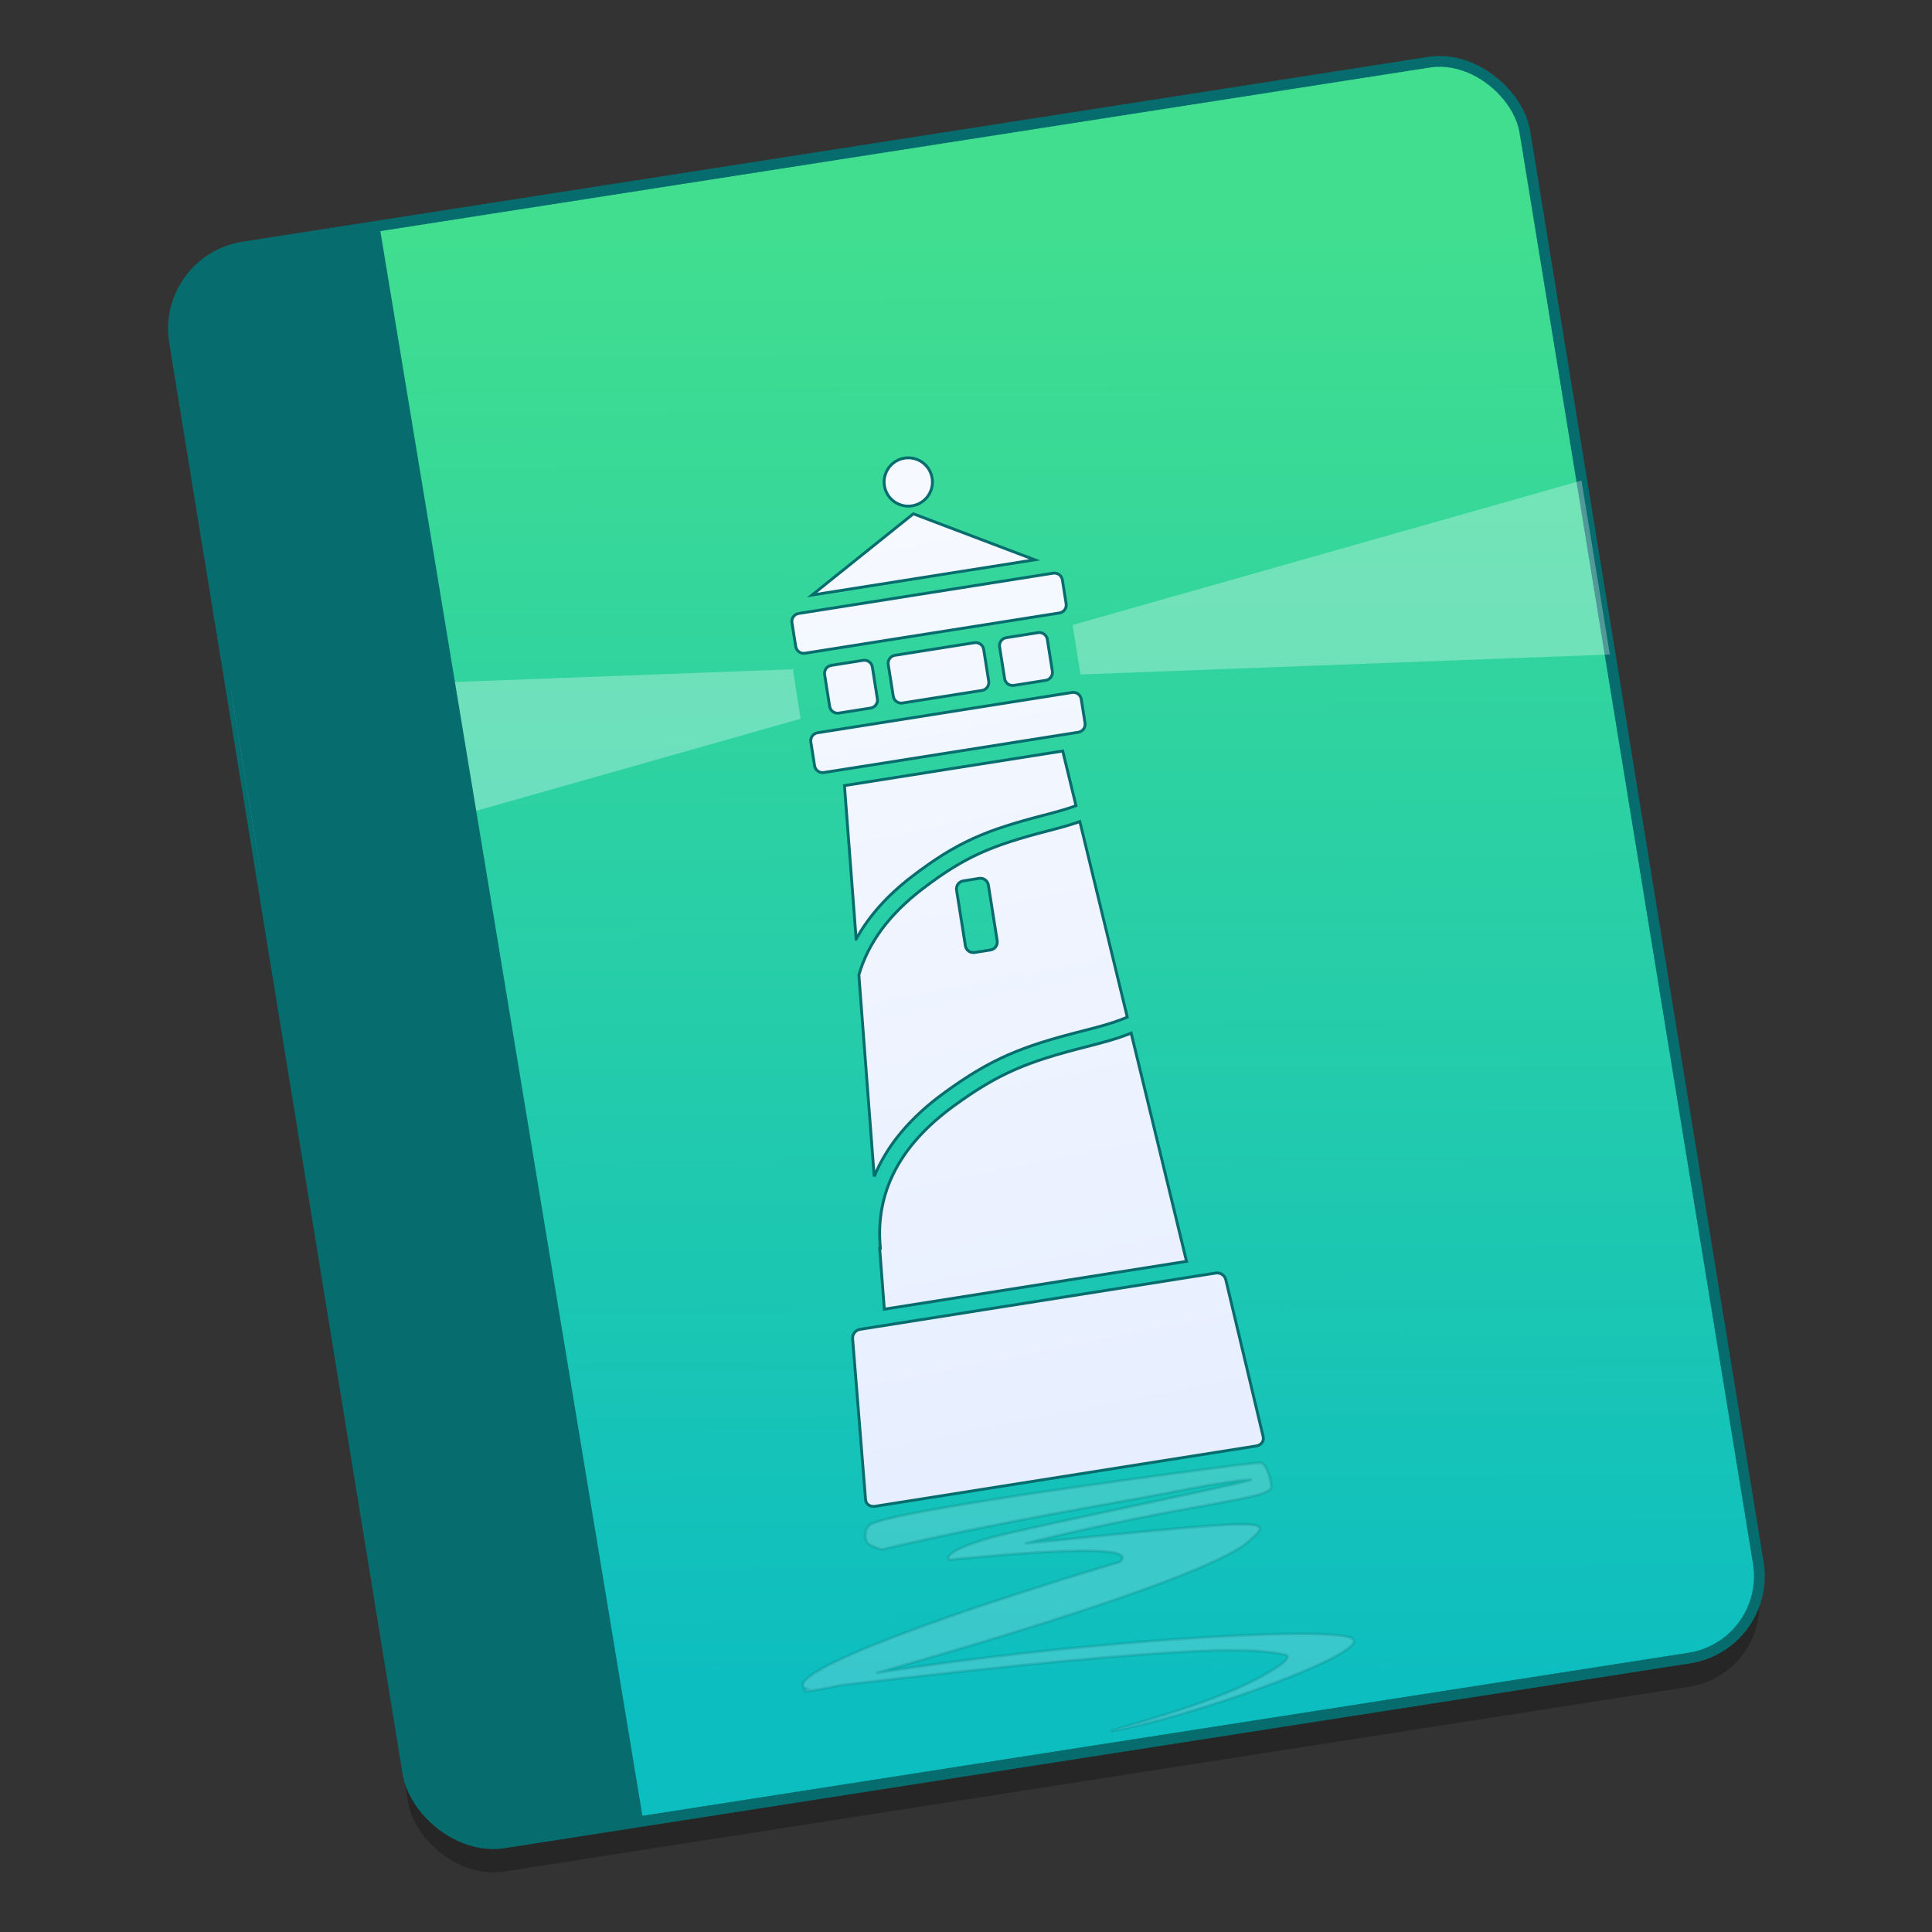 <?xml version="1.0" encoding="UTF-8" standalone="no"?>
<!-- Created with Inkscape (http://www.inkscape.org/) -->

<svg
   xmlns:osb="http://www.openswatchbook.org/uri/2009/osb"
   xmlns:dc="http://purl.org/dc/elements/1.1/"
   xmlns:cc="http://creativecommons.org/ns#"
   xmlns:rdf="http://www.w3.org/1999/02/22-rdf-syntax-ns#"
   xmlns:svg="http://www.w3.org/2000/svg"
   xmlns="http://www.w3.org/2000/svg"
   xmlns:xlink="http://www.w3.org/1999/xlink"
   xmlns:sodipodi="http://sodipodi.sourceforge.net/DTD/sodipodi-0.dtd"
   xmlns:inkscape="http://www.inkscape.org/namespaces/inkscape"
   width="128"
   height="128"
   viewBox="0 0 33.867 33.867"
   version="1.1"
   id="svg8"
   inkscape:version="0.92.4 (5da689c313, 2019-01-14)"
   sodipodi:docname="deepin-manual.svg">
  <rect x="0" y="0" width="33.867" height="33.867" fill="#333333" stroke="none"/>
  <defs
     id="defs2">
    <linearGradient
       inkscape:collect="always"
       id="linearGradient2602">
      <stop
         style="stop-color:#f6f9ff;stop-opacity:1"
         offset="0"
         id="stop2598" />
      <stop
         style="stop-color:#e5edff;stop-opacity:1"
         offset="1"
         id="stop2600" />
    </linearGradient>
    <linearGradient
       id="linearGradient908"
       inkscape:collect="always">
      <stop
         id="stop904"
         offset="0"
         style="stop-color:#41de8f;stop-opacity:1" />
      <stop
         id="stop906"
         offset="1"
         style="stop-color:#0dbec0;stop-opacity:1" />
    </linearGradient>
    <linearGradient
       id="linearGradient6987"
       osb:paint="solid">
      <stop
         style="stop-color:#77d2fb;stop-opacity:1;"
         offset="0"
         id="stop6985" />
    </linearGradient>
    <linearGradient
       gradientTransform="matrix(0.949,0,0,0.949,-1.216,14.456)"
       y2="291.644"
       x2="-34.308"
       y1="265.144"
       x1="-30.291"
       gradientUnits="userSpaceOnUse"
       id="linearGradient918"
       xlink:href="#linearGradient908"
       inkscape:collect="always" />
    <linearGradient
       inkscape:collect="always"
       xlink:href="#linearGradient2602"
       id="linearGradient2604"
       x1="37"
       y1="7"
       x2="42"
       y2="139.582"
       gradientUnits="userSpaceOnUse" />
    <linearGradient
       inkscape:collect="always"
       xlink:href="#linearGradient2602"
       id="linearGradient2627"
       gradientUnits="userSpaceOnUse"
       x1="37"
       y1="7"
       x2="42"
       y2="139.582" />
    <linearGradient
       inkscape:collect="always"
       xlink:href="#linearGradient2602"
       id="linearGradient2629"
       gradientUnits="userSpaceOnUse"
       x1="37"
       y1="7"
       x2="42"
       y2="139.582" />
  </defs>
  <sodipodi:namedview
     id="base"
     pagecolor="#ffffff"
     bordercolor="#666666"
     borderopacity="1.0"
     inkscape:pageopacity="0.0"
     inkscape:pageshadow="2"
     inkscape:zoom="2.8"
     inkscape:cx="82.546863"
     inkscape:cy="50.955591"
     inkscape:document-units="mm"
     inkscape:current-layer="layer1"
     showgrid="false"
     units="px"
     inkscape:window-width="1600"
     inkscape:window-height="838"
     inkscape:window-x="-8"
     inkscape:window-y="-8"
     inkscape:window-maximized="1" />
  <g
     inkscape:label="Layer 1"
     inkscape:groupmode="layer"
     id="layer1"
     transform="translate(0,-263.133)">
    <g
       id="g847"
       transform="matrix(1.003,0,0,1.003,-0.011,-0.885)">
      <rect
         transform="matrix(0.988,-0.154,0.161,0.987,0,0)"
         ry="1.46"
         y="265.501"
         x="-40.404"
         height="28.258"
         width="23.886"
         id="rect1035"
         style="opacity:0.25;fill:#000000;fill-opacity:1;stroke:none;stroke-width:0.19;stroke-linecap:round;stroke-miterlimit:4;stroke-dasharray:0.047, 0.047;stroke-dashoffset:0;stroke-opacity:1" />
      <rect
         style="opacity:1;fill:url(#linearGradient918);fill-opacity:1;stroke:#076c6d;stroke-width:0.19;stroke-linecap:round;stroke-miterlimit:4;stroke-dasharray:0.048, 0.048;stroke-dashoffset:0;stroke-opacity:1"
         id="rect914"
         width="23.886"
         height="28.258"
         x="-40.323"
         y="265.005"
         ry="1.46"
         transform="matrix(0.988,-0.154,0.161,0.987,0,0)" />
      <path
         id="rect2591"
         d="m 4.048,275.295 0.518,3.173 9.438,-2.678 -0.137,-0.865 z m 23.603,-3.668 -8.894,2.524 0.137,0.865 9.253,-0.349 z"
         style="opacity:0.3;fill:#ffffff;fill-opacity:1;stroke:none;stroke-width:0.19;stroke-linecap:round;stroke-miterlimit:4;stroke-dasharray:0.048, 0.048;stroke-dashoffset:0;stroke-opacity:1"
         inkscape:connector-curvature="0" />
      <path
         style="opacity:1;fill:#076c6d;fill-opacity:1;stroke:none;stroke-width:0.19;stroke-linecap:round;stroke-miterlimit:4;stroke-dasharray:0.047, 0.047;stroke-dashoffset:0;stroke-opacity:1"
         d="m 6.641,267.162 -2.379,0.371 c -0.799,0.125 -1.338,0.868 -1.208,1.666 l 4.079,25.007 c 0.13,0.799 0.879,1.341 1.678,1.217 l 2.441,-0.38 z"
         id="path916"
         inkscape:connector-curvature="0" />
      <g
         transform="matrix(0.139,-0.022,0.022,0.139,10.676,272.049)"
         id="Group"
         style="fill:url(#linearGradient2604);fill-opacity:1;fill-rule:evenodd;stroke:#076c6d;stroke-width:0.355;stroke-miterlimit:4;stroke-dasharray:none;stroke-opacity:1">
        <path
           style="fill:url(#linearGradient2627);fill-opacity:1;stroke:#076c6d;stroke-width:0.355;stroke-miterlimit:4;stroke-dasharray:none;stroke-opacity:1"
           id="path1474"
           d="M 19.337,87.538 21.369,62.504 c 1.764,-3.755 4.913,-6.851 9.475,-9.314 5.827,-3.145 9.323,-3.98 16.405,-4.67 1.938,-0.189 3.087,-0.326 4.203,-0.534 l 2.023,24.914 c -0.259,0.063 -0.522,0.121 -0.79,0.176 -1.369,0.28 -2.569,0.426 -4.998,0.65 -7.741,0.712 -11.681,1.602 -18.135,4.895 -4.656,2.376 -8.069,5.353 -10.215,8.916 z m -0.722,8.891 0.084,0.005 c 0.433,-6.9 4.322,-12.213 11.783,-16.021 6.177,-3.152 9.888,-3.99 17.392,-4.68 2.501,-0.23 3.756,-0.383 5.221,-0.683 0.183,-0.037 0.365,-0.077 0.545,-0.118 L 56,104 H 18 Z M 21.73,58.061 23.278,39 h 27.444 l 0.566,6.965 c -1.112,0.218 -2.23,0.354 -4.237,0.55 -7.329,0.713 -11.066,1.606 -17.178,4.905 -3.432,1.853 -6.149,4.069 -8.142,6.641 z M 14.634,106 h 44.732 c 0.561,0 1.051,0.448 1.094,1 l 1.538,20 c 0.042,0.552 -0.411,1 -1.013,1 H 13.016 c -0.602,0 -1.056,-0.448 -1.013,-1 l 1.538,-20 c 0.042,-0.552 0.532,-1 1.094,-1 z M 21,17 h 32 c 0.552,0 1,0.448 1,1 v 3 c 0,0.552 -0.448,1 -1,1 H 21 c -0.552,0 -1,-0.448 -1,-1 v -3 c 0,-0.552 0.448,-1 1,-1 z m 2,-2 14,-8 14,8 z M 37,6 c -1.657,0 -3,-1.343 -3,-3 0,-1.657 1.343,-3 3,-3 1.657,0 3,1.343 3,3 0,1.657 -1.343,3 -3,3 z m -8,19 v 4 c 0,0.552 -0.448,1 -1,1 h -4 c -0.552,0 -1,-0.448 -1,-1 v -4 c 0,-0.552 0.448,-1 1,-1 h 4 c 0.552,0 1,0.448 1,1 z m 22,0 v 4 c 0,0.552 -0.448,1 -1,1 h -4 c -0.552,0 -1,-0.448 -1,-1 v -4 c 0,-0.552 0.448,-1 1,-1 h 4 c 0.552,0 1,0.448 1,1 z m -8,0 v 4 c 0,0.552 -0.448,1 -1,1 H 32 c -0.552,0 -1,-0.448 -1,-1 v -4 c 0,-0.552 0.448,-1 1,-1 h 10 c 0.552,0 1,0.448 1,1 z m -22,7 h 32 c 0.552,0 1,0.448 1,1 v 3 c 0,0.552 -0.448,1 -1,1 H 21 c -0.552,0 -1,-0.448 -1,-1 v -3 c 0,-0.552 0.448,-1 1,-1 z m 15,21 c -0.552,0 -1,0.448 -1,1 v 7 c 0,0.552 0.448,1 1,1 h 2 c 0.552,0 1,-0.448 1,-1 v -7 c 0,-0.552 -0.448,-1 -1,-1 z"
           inkscape:connector-curvature="0" />
        <path
           id="Path-3"
           d="m 60.408,132.178 c 0.005,0.004 0.011,0.008 0.016,0.011 -0.002,-0.001 -0.004,-0.002 -0.006,-0.003 z m -2.309,-0.263 c -1.87,-0.071 -4.74,-0.035 -8.605,0.108 -7.746,0.288 -20.769,0.245 -36.481,1.396 -1.009,-0.467 -1.563,-0.877 -1.662,-1.23 -0.148,-0.529 -0.19,-1.447 0.75,-2.033 3.047,-1.408 44.097,-0.247 45.998,-0.175 0.967,0.037 2.593,0.078 3.07,0.175 0.743,0.15 1.02,2.66 0.798,3.262 -0.508,1.384 -10.933,0.293 -31.282,2.053 31.282,1.755 31.156,1.791 27.452,4.11 -6.671,4.176 -48.202,8.881 -48.202,8.881 24.574,0 54.858,2.808 58.819,4.842 3.961,2.033 -21.498,6.838 -31.209,6.838 4.454,-0.627 14.739,-1.679 20.894,-4.259 0.622,-0.26 3.146,-1.273 1.968,-1.743 -1.518,-0.605 -4.539,-1.386 -9.101,-1.938 -9.19,-1.111 -24.453,-2.084 -45.781,-2.917 -4.012,0.174 -5.477,0.116 -4.394,-0.172 -3.446,-1.98 14.459,-5.992 40.868,-9.533 2.186,-1.441 -4.805,-2.637 -20.973,-3.588 -0.229,-0.743 1.567,-1.366 5.386,-1.869 4.058,-0.535 32.23,-1.74 33.354,-2.086 -0.408,-0.056 -0.965,-0.097 -1.667,-0.124 z"
           inkscape:connector-curvature="0"
           style="opacity:0.2;fill:url(#linearGradient2629);fill-opacity:1;fill-rule:nonzero;stroke:#076c6d;stroke-width:0.355;stroke-miterlimit:4;stroke-dasharray:none;stroke-opacity:1" />
      </g>
    </g>
  </g>
  <style
     type="text/css"
     id="style1012">
	.st0{fill:#656565;}
	.st1{fill:url(#SVGID_1_);}
	.st2{fill:url(#SVGID_2_);}
	.st3{opacity:0.444;fill:url(#SVGID_3_);enable-background:new    ;}
</style>
</svg>
